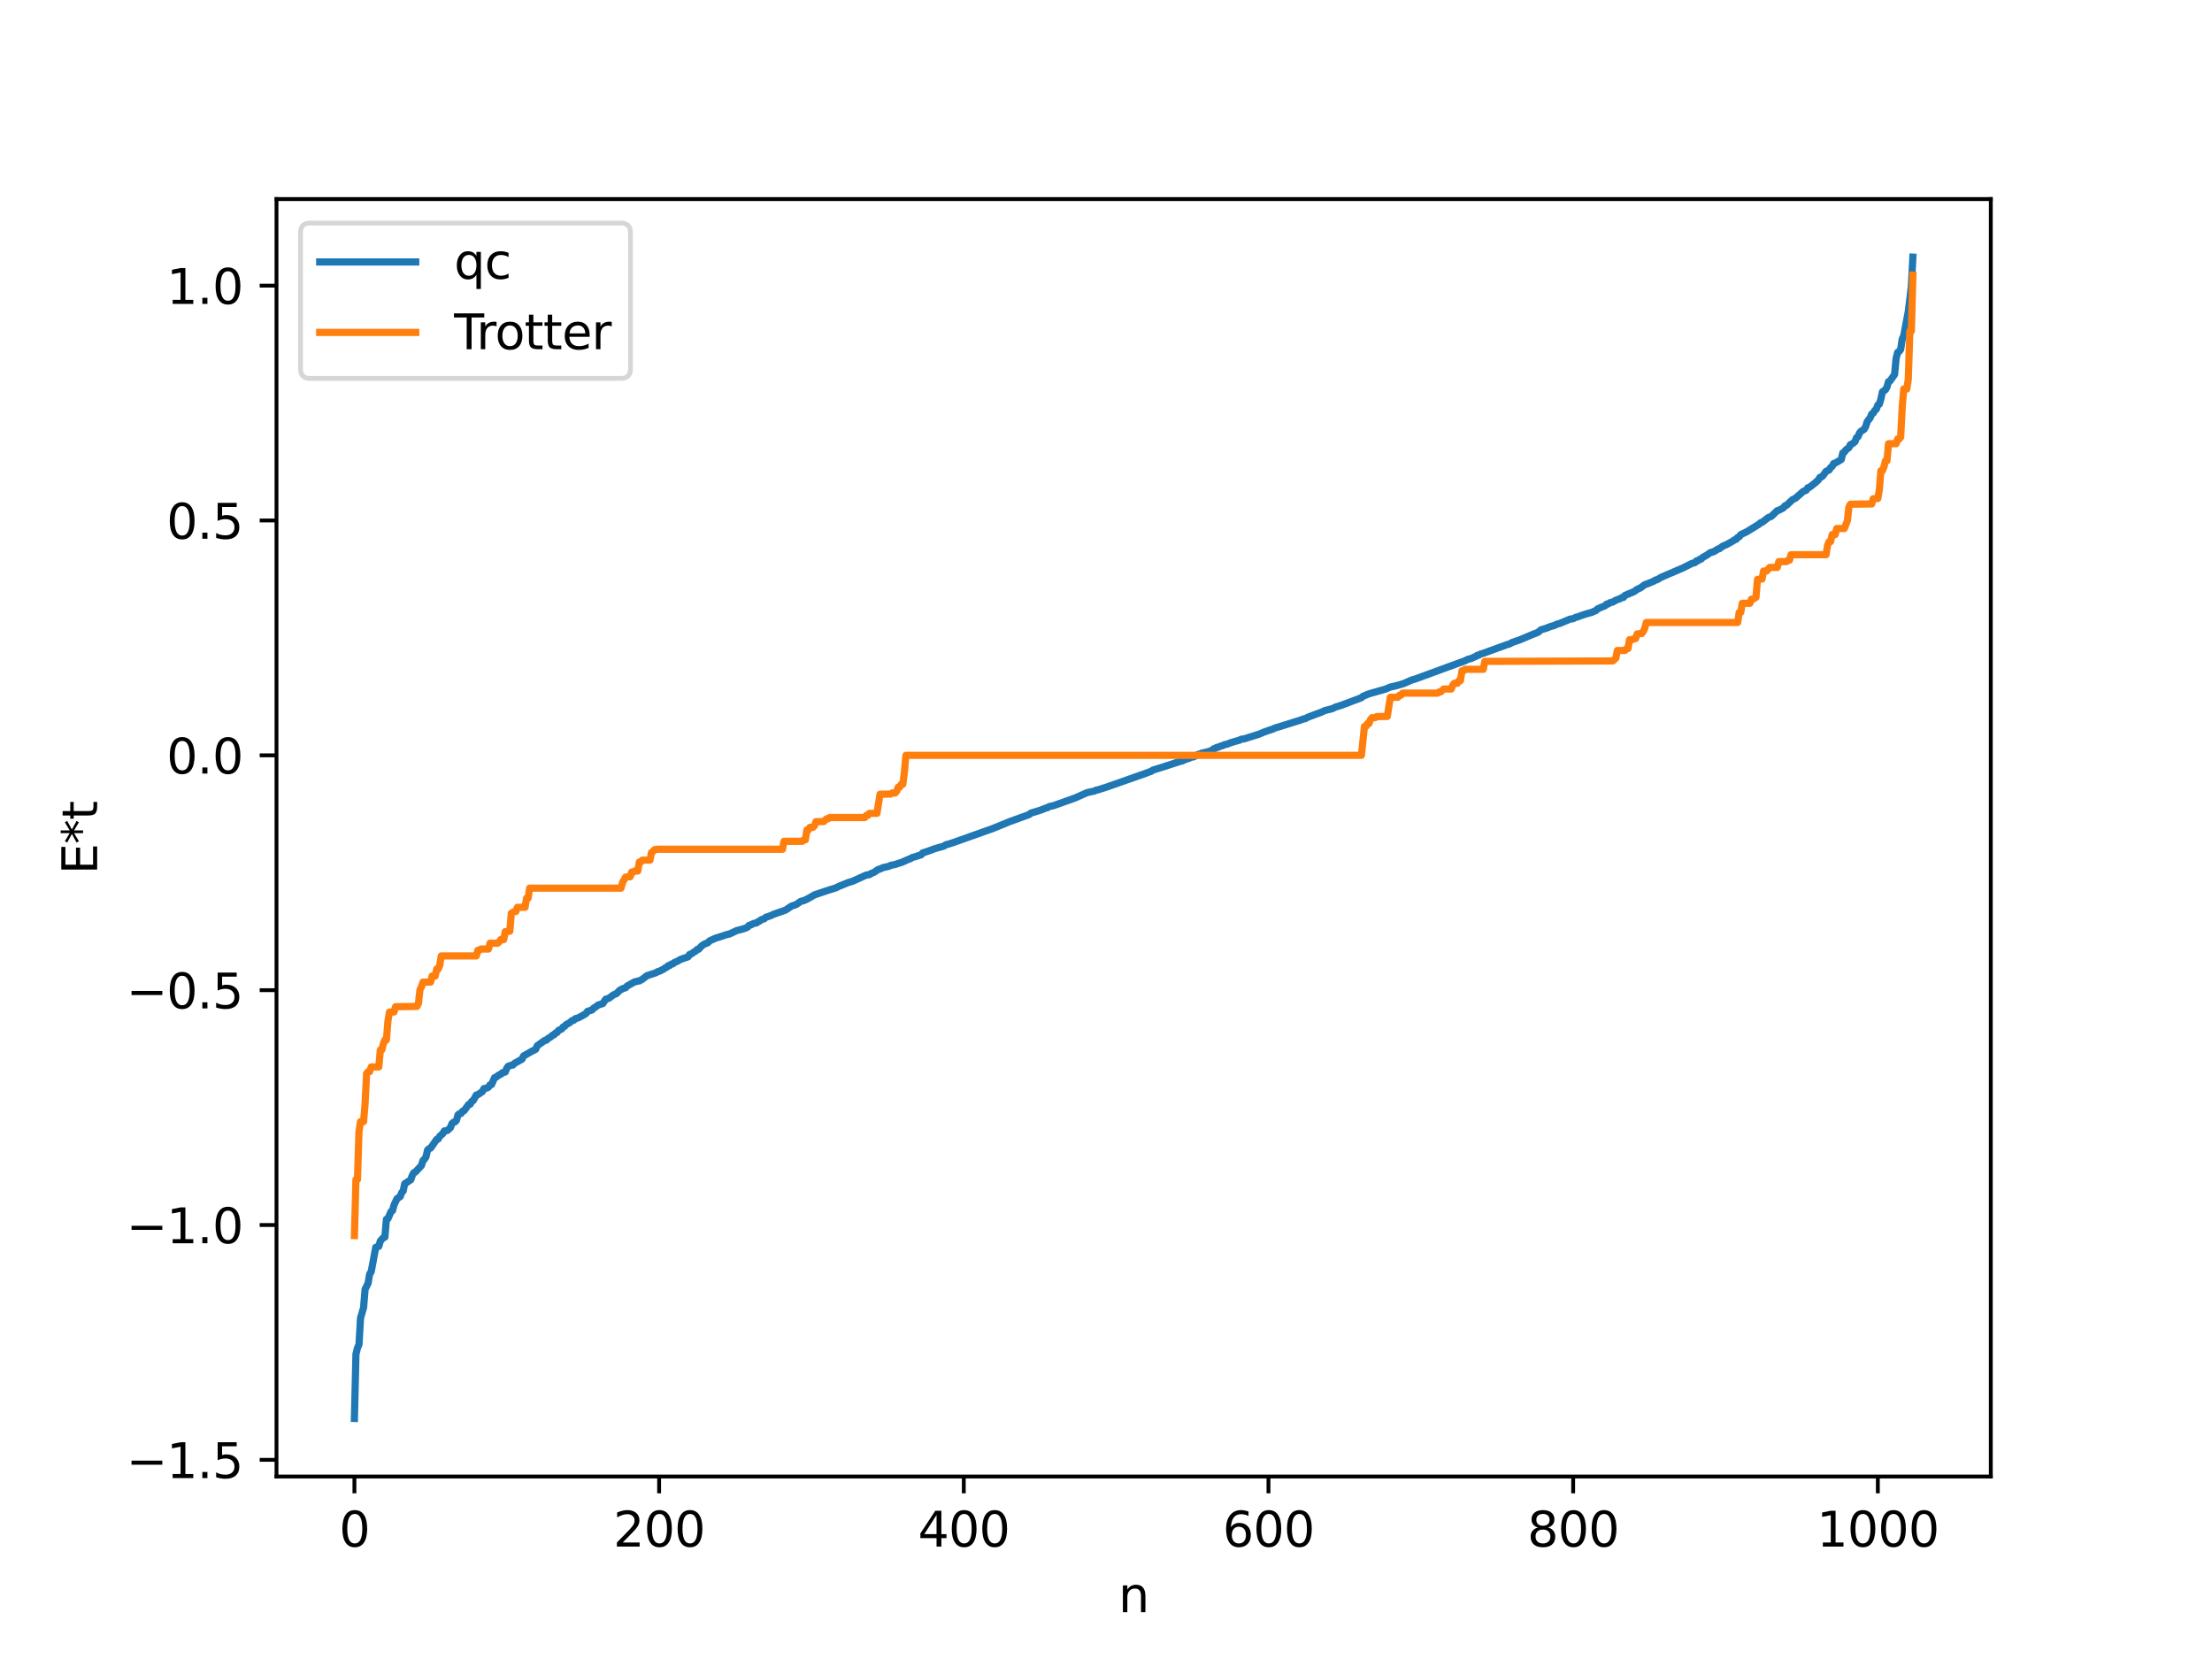 <?xml version="1.0" encoding="utf-8" standalone="no"?>
<!DOCTYPE svg PUBLIC "-//W3C//DTD SVG 1.1//EN"
  "http://www.w3.org/Graphics/SVG/1.1/DTD/svg11.dtd">
<svg xmlns:xlink="http://www.w3.org/1999/xlink" width="460.8pt" height="345.6pt" viewBox="0 0 460.8 345.6" xmlns="http://www.w3.org/2000/svg" version="1.1">
 <defs>
  <style type="text/css">*{stroke-linejoin: round; stroke-linecap: butt}</style>
 </defs>
 <g id="figure_1">
  <g id="patch_1">
   <path d="M 0 345.6 
L 460.8 345.6 
L 460.8 0 
L 0 0 
z
" style="fill: #ffffff"/>
  </g>
  <g id="axes_1">
   <g id="patch_2">
    <path d="M 57.6 307.584 
L 414.72 307.584 
L 414.72 41.472 
L 57.6 41.472 
z
" style="fill: #ffffff"/>
   </g>
   <g id="matplotlib.axis_1">
    <g id="xtick_1">
     <g id="line2d_1">
      <defs>
       <path id="md1d6ce6bfd" d="M 0 0 
L 0 3.5 
" style="stroke: #000000; stroke-width: 0.8"/>
      </defs>
      <g>
       <use xlink:href="#md1d6ce6bfd" x="73.833" y="307.584" style="stroke: #000000; stroke-width: 0.8"/>
      </g>
     </g>
     <g id="text_1">
      <!-- 0 -->
      <g transform="translate(70.651 322.182) scale(0.1 -0.1)">
       <defs>
        <path id="DejaVuSans-30" d="M 2034 4250 
Q 1547 4250 1301 3770 
Q 1056 3291 1056 2328 
Q 1056 1369 1301 889 
Q 1547 409 2034 409 
Q 2525 409 2770 889 
Q 3016 1369 3016 2328 
Q 3016 3291 2770 3770 
Q 2525 4250 2034 4250 
z
M 2034 4750 
Q 2819 4750 3233 4129 
Q 3647 3509 3647 2328 
Q 3647 1150 3233 529 
Q 2819 -91 2034 -91 
Q 1250 -91 836 529 
Q 422 1150 422 2328 
Q 422 3509 836 4129 
Q 1250 4750 2034 4750 
z
" transform="scale(0.016)"/>
       </defs>
       <use xlink:href="#DejaVuSans-30"/>
      </g>
     </g>
    </g>
    <g id="xtick_2">
     <g id="line2d_2">
      <g>
       <use xlink:href="#md1d6ce6bfd" x="137.304" y="307.584" style="stroke: #000000; stroke-width: 0.8"/>
      </g>
     </g>
     <g id="text_2">
      <!-- 200 -->
      <g transform="translate(127.76 322.182) scale(0.1 -0.1)">
       <defs>
        <path id="DejaVuSans-32" d="M 1228 531 
L 3431 531 
L 3431 0 
L 469 0 
L 469 531 
Q 828 903 1448 1529 
Q 2069 2156 2228 2338 
Q 2531 2678 2651 2914 
Q 2772 3150 2772 3378 
Q 2772 3750 2511 3984 
Q 2250 4219 1831 4219 
Q 1534 4219 1204 4116 
Q 875 4013 500 3803 
L 500 4441 
Q 881 4594 1212 4672 
Q 1544 4750 1819 4750 
Q 2544 4750 2975 4387 
Q 3406 4025 3406 3419 
Q 3406 3131 3298 2873 
Q 3191 2616 2906 2266 
Q 2828 2175 2409 1742 
Q 1991 1309 1228 531 
z
" transform="scale(0.016)"/>
       </defs>
       <use xlink:href="#DejaVuSans-32"/>
       <use xlink:href="#DejaVuSans-30" x="63.623"/>
       <use xlink:href="#DejaVuSans-30" x="127.246"/>
      </g>
     </g>
    </g>
    <g id="xtick_3">
     <g id="line2d_3">
      <g>
       <use xlink:href="#md1d6ce6bfd" x="200.775" y="307.584" style="stroke: #000000; stroke-width: 0.8"/>
      </g>
     </g>
     <g id="text_3">
      <!-- 400 -->
      <g transform="translate(191.231 322.182) scale(0.1 -0.1)">
       <defs>
        <path id="DejaVuSans-34" d="M 2419 4116 
L 825 1625 
L 2419 1625 
L 2419 4116 
z
M 2253 4666 
L 3047 4666 
L 3047 1625 
L 3713 1625 
L 3713 1100 
L 3047 1100 
L 3047 0 
L 2419 0 
L 2419 1100 
L 313 1100 
L 313 1709 
L 2253 4666 
z
" transform="scale(0.016)"/>
       </defs>
       <use xlink:href="#DejaVuSans-34"/>
       <use xlink:href="#DejaVuSans-30" x="63.623"/>
       <use xlink:href="#DejaVuSans-30" x="127.246"/>
      </g>
     </g>
    </g>
    <g id="xtick_4">
     <g id="line2d_4">
      <g>
       <use xlink:href="#md1d6ce6bfd" x="264.246" y="307.584" style="stroke: #000000; stroke-width: 0.8"/>
      </g>
     </g>
     <g id="text_4">
      <!-- 600 -->
      <g transform="translate(254.702 322.182) scale(0.1 -0.1)">
       <defs>
        <path id="DejaVuSans-36" d="M 2113 2584 
Q 1688 2584 1439 2293 
Q 1191 2003 1191 1497 
Q 1191 994 1439 701 
Q 1688 409 2113 409 
Q 2538 409 2786 701 
Q 3034 994 3034 1497 
Q 3034 2003 2786 2293 
Q 2538 2584 2113 2584 
z
M 3366 4563 
L 3366 3988 
Q 3128 4100 2886 4159 
Q 2644 4219 2406 4219 
Q 1781 4219 1451 3797 
Q 1122 3375 1075 2522 
Q 1259 2794 1537 2939 
Q 1816 3084 2150 3084 
Q 2853 3084 3261 2657 
Q 3669 2231 3669 1497 
Q 3669 778 3244 343 
Q 2819 -91 2113 -91 
Q 1303 -91 875 529 
Q 447 1150 447 2328 
Q 447 3434 972 4092 
Q 1497 4750 2381 4750 
Q 2619 4750 2861 4703 
Q 3103 4656 3366 4563 
z
" transform="scale(0.016)"/>
       </defs>
       <use xlink:href="#DejaVuSans-36"/>
       <use xlink:href="#DejaVuSans-30" x="63.623"/>
       <use xlink:href="#DejaVuSans-30" x="127.246"/>
      </g>
     </g>
    </g>
    <g id="xtick_5">
     <g id="line2d_5">
      <g>
       <use xlink:href="#md1d6ce6bfd" x="327.717" y="307.584" style="stroke: #000000; stroke-width: 0.8"/>
      </g>
     </g>
     <g id="text_5">
      <!-- 800 -->
      <g transform="translate(318.173 322.182) scale(0.1 -0.1)">
       <defs>
        <path id="DejaVuSans-38" d="M 2034 2216 
Q 1584 2216 1326 1975 
Q 1069 1734 1069 1313 
Q 1069 891 1326 650 
Q 1584 409 2034 409 
Q 2484 409 2743 651 
Q 3003 894 3003 1313 
Q 3003 1734 2745 1975 
Q 2488 2216 2034 2216 
z
M 1403 2484 
Q 997 2584 770 2862 
Q 544 3141 544 3541 
Q 544 4100 942 4425 
Q 1341 4750 2034 4750 
Q 2731 4750 3128 4425 
Q 3525 4100 3525 3541 
Q 3525 3141 3298 2862 
Q 3072 2584 2669 2484 
Q 3125 2378 3379 2068 
Q 3634 1759 3634 1313 
Q 3634 634 3220 271 
Q 2806 -91 2034 -91 
Q 1263 -91 848 271 
Q 434 634 434 1313 
Q 434 1759 690 2068 
Q 947 2378 1403 2484 
z
M 1172 3481 
Q 1172 3119 1398 2916 
Q 1625 2713 2034 2713 
Q 2441 2713 2670 2916 
Q 2900 3119 2900 3481 
Q 2900 3844 2670 4047 
Q 2441 4250 2034 4250 
Q 1625 4250 1398 4047 
Q 1172 3844 1172 3481 
z
" transform="scale(0.016)"/>
       </defs>
       <use xlink:href="#DejaVuSans-38"/>
       <use xlink:href="#DejaVuSans-30" x="63.623"/>
       <use xlink:href="#DejaVuSans-30" x="127.246"/>
      </g>
     </g>
    </g>
    <g id="xtick_6">
     <g id="line2d_6">
      <g>
       <use xlink:href="#md1d6ce6bfd" x="391.188" y="307.584" style="stroke: #000000; stroke-width: 0.8"/>
      </g>
     </g>
     <g id="text_6">
      <!-- 1000 -->
      <g transform="translate(378.463 322.182) scale(0.1 -0.1)">
       <defs>
        <path id="DejaVuSans-31" d="M 794 531 
L 1825 531 
L 1825 4091 
L 703 3866 
L 703 4441 
L 1819 4666 
L 2450 4666 
L 2450 531 
L 3481 531 
L 3481 0 
L 794 0 
L 794 531 
z
" transform="scale(0.016)"/>
       </defs>
       <use xlink:href="#DejaVuSans-31"/>
       <use xlink:href="#DejaVuSans-30" x="63.623"/>
       <use xlink:href="#DejaVuSans-30" x="127.246"/>
       <use xlink:href="#DejaVuSans-30" x="190.869"/>
      </g>
     </g>
    </g>
    <g id="text_7">
     <!-- n -->
     <g transform="translate(232.991 335.861) scale(0.1 -0.1)">
      <defs>
       <path id="DejaVuSans-6e" d="M 3513 2113 
L 3513 0 
L 2938 0 
L 2938 2094 
Q 2938 2591 2744 2837 
Q 2550 3084 2163 3084 
Q 1697 3084 1428 2787 
Q 1159 2491 1159 1978 
L 1159 0 
L 581 0 
L 581 3500 
L 1159 3500 
L 1159 2956 
Q 1366 3272 1645 3428 
Q 1925 3584 2291 3584 
Q 2894 3584 3203 3211 
Q 3513 2838 3513 2113 
z
" transform="scale(0.016)"/>
      </defs>
      <use xlink:href="#DejaVuSans-6e"/>
     </g>
    </g>
   </g>
   <g id="matplotlib.axis_2">
    <g id="ytick_1">
     <g id="line2d_7">
      <defs>
       <path id="m1b5e33b091" d="M 0 0 
L -3.5 0 
" style="stroke: #000000; stroke-width: 0.8"/>
      </defs>
      <g>
       <use xlink:href="#m1b5e33b091" x="57.6" y="304.111" style="stroke: #000000; stroke-width: 0.8"/>
      </g>
     </g>
     <g id="text_8">
      <!-- −1.5 -->
      <g transform="translate(26.317 307.91) scale(0.1 -0.1)">
       <defs>
        <path id="DejaVuSans-2212" d="M 678 2272 
L 4684 2272 
L 4684 1741 
L 678 1741 
L 678 2272 
z
" transform="scale(0.016)"/>
        <path id="DejaVuSans-2e" d="M 684 794 
L 1344 794 
L 1344 0 
L 684 0 
L 684 794 
z
" transform="scale(0.016)"/>
        <path id="DejaVuSans-35" d="M 691 4666 
L 3169 4666 
L 3169 4134 
L 1269 4134 
L 1269 2991 
Q 1406 3038 1543 3061 
Q 1681 3084 1819 3084 
Q 2600 3084 3056 2656 
Q 3513 2228 3513 1497 
Q 3513 744 3044 326 
Q 2575 -91 1722 -91 
Q 1428 -91 1123 -41 
Q 819 9 494 109 
L 494 744 
Q 775 591 1075 516 
Q 1375 441 1709 441 
Q 2250 441 2565 725 
Q 2881 1009 2881 1497 
Q 2881 1984 2565 2268 
Q 2250 2553 1709 2553 
Q 1456 2553 1204 2497 
Q 953 2441 691 2322 
L 691 4666 
z
" transform="scale(0.016)"/>
       </defs>
       <use xlink:href="#DejaVuSans-2212"/>
       <use xlink:href="#DejaVuSans-31" x="83.789"/>
       <use xlink:href="#DejaVuSans-2e" x="147.412"/>
       <use xlink:href="#DejaVuSans-35" x="179.199"/>
      </g>
     </g>
    </g>
    <g id="ytick_2">
     <g id="line2d_8">
      <g>
       <use xlink:href="#m1b5e33b091" x="57.6" y="255.19" style="stroke: #000000; stroke-width: 0.8"/>
      </g>
     </g>
     <g id="text_9">
      <!-- −1.0 -->
      <g transform="translate(26.317 258.989) scale(0.1 -0.1)">
       <use xlink:href="#DejaVuSans-2212"/>
       <use xlink:href="#DejaVuSans-31" x="83.789"/>
       <use xlink:href="#DejaVuSans-2e" x="147.412"/>
       <use xlink:href="#DejaVuSans-30" x="179.199"/>
      </g>
     </g>
    </g>
    <g id="ytick_3">
     <g id="line2d_9">
      <g>
       <use xlink:href="#m1b5e33b091" x="57.6" y="206.269" style="stroke: #000000; stroke-width: 0.8"/>
      </g>
     </g>
     <g id="text_10">
      <!-- −0.5 -->
      <g transform="translate(26.317 210.068) scale(0.1 -0.1)">
       <use xlink:href="#DejaVuSans-2212"/>
       <use xlink:href="#DejaVuSans-30" x="83.789"/>
       <use xlink:href="#DejaVuSans-2e" x="147.412"/>
       <use xlink:href="#DejaVuSans-35" x="179.199"/>
      </g>
     </g>
    </g>
    <g id="ytick_4">
     <g id="line2d_10">
      <g>
       <use xlink:href="#m1b5e33b091" x="57.6" y="157.348" style="stroke: #000000; stroke-width: 0.8"/>
      </g>
     </g>
     <g id="text_11">
      <!-- 0.0 -->
      <g transform="translate(34.697 161.147) scale(0.1 -0.1)">
       <use xlink:href="#DejaVuSans-30"/>
       <use xlink:href="#DejaVuSans-2e" x="63.623"/>
       <use xlink:href="#DejaVuSans-30" x="95.41"/>
      </g>
     </g>
    </g>
    <g id="ytick_5">
     <g id="line2d_11">
      <g>
       <use xlink:href="#m1b5e33b091" x="57.6" y="108.427" style="stroke: #000000; stroke-width: 0.8"/>
      </g>
     </g>
     <g id="text_12">
      <!-- 0.5 -->
      <g transform="translate(34.697 112.226) scale(0.1 -0.1)">
       <use xlink:href="#DejaVuSans-30"/>
       <use xlink:href="#DejaVuSans-2e" x="63.623"/>
       <use xlink:href="#DejaVuSans-35" x="95.41"/>
      </g>
     </g>
    </g>
    <g id="ytick_6">
     <g id="line2d_12">
      <g>
       <use xlink:href="#m1b5e33b091" x="57.6" y="59.506" style="stroke: #000000; stroke-width: 0.8"/>
      </g>
     </g>
     <g id="text_13">
      <!-- 1.0 -->
      <g transform="translate(34.697 63.305) scale(0.1 -0.1)">
       <use xlink:href="#DejaVuSans-31"/>
       <use xlink:href="#DejaVuSans-2e" x="63.623"/>
       <use xlink:href="#DejaVuSans-30" x="95.41"/>
      </g>
     </g>
    </g>
    <g id="text_14">
     <!-- E*t -->
     <g transform="translate(20.238 182.148) rotate(-90) scale(0.1 -0.1)">
      <defs>
       <path id="DejaVuSans-45" d="M 628 4666 
L 3578 4666 
L 3578 4134 
L 1259 4134 
L 1259 2753 
L 3481 2753 
L 3481 2222 
L 1259 2222 
L 1259 531 
L 3634 531 
L 3634 0 
L 628 0 
L 628 4666 
z
" transform="scale(0.016)"/>
       <path id="DejaVuSans-2a" d="M 3009 3897 
L 1888 3291 
L 3009 2681 
L 2828 2375 
L 1778 3009 
L 1778 1831 
L 1422 1831 
L 1422 3009 
L 372 2375 
L 191 2681 
L 1313 3291 
L 191 3897 
L 372 4206 
L 1422 3572 
L 1422 4750 
L 1778 4750 
L 1778 3572 
L 2828 4206 
L 3009 3897 
z
" transform="scale(0.016)"/>
       <path id="DejaVuSans-74" d="M 1172 4494 
L 1172 3500 
L 2356 3500 
L 2356 3053 
L 1172 3053 
L 1172 1153 
Q 1172 725 1289 603 
Q 1406 481 1766 481 
L 2356 481 
L 2356 0 
L 1766 0 
Q 1100 0 847 248 
Q 594 497 594 1153 
L 594 3053 
L 172 3053 
L 172 3500 
L 594 3500 
L 594 4494 
L 1172 4494 
z
" transform="scale(0.016)"/>
      </defs>
      <use xlink:href="#DejaVuSans-45"/>
      <use xlink:href="#DejaVuSans-2a" x="63.184"/>
      <use xlink:href="#DejaVuSans-74" x="113.184"/>
     </g>
    </g>
   </g>
   <g id="line2d_13">
    <path d="M 73.833 295.488 
L 74.15 282.112 
L 74.467 280.816 
L 74.785 280.095 
L 75.102 274.592 
L 75.737 272.415 
L 76.054 268.589 
L 76.689 267.289 
L 77.006 265.404 
L 77.324 264.934 
L 78.276 259.835 
L 78.91 259.643 
L 79.228 258.524 
L 79.862 257.819 
L 80.18 257.716 
L 80.497 254.006 
L 80.815 253.882 
L 81.449 252.388 
L 81.767 252.207 
L 82.084 251.004 
L 82.719 249.687 
L 83.353 249.293 
L 83.671 248.463 
L 83.988 248.101 
L 84.305 246.605 
L 85.575 245.762 
L 85.892 244.84 
L 86.21 244.284 
L 86.527 244.161 
L 87.796 242.797 
L 88.114 241.755 
L 88.431 241.481 
L 88.748 240.973 
L 89.066 239.577 
L 89.383 239.29 
L 89.7 239.171 
L 90.97 237.36 
L 91.287 237.272 
L 91.605 236.707 
L 92.239 236.153 
L 92.557 235.597 
L 93.191 235.5 
L 93.826 234.921 
L 94.143 234.085 
L 94.461 233.792 
L 94.778 233.711 
L 95.096 233.361 
L 95.413 232.242 
L 95.73 232.002 
L 96.048 231.955 
L 96.365 231.49 
L 96.682 231.38 
L 97.634 230.076 
L 97.952 230.025 
L 98.269 229.445 
L 98.586 229.262 
L 99.221 228.111 
L 99.539 228.039 
L 100.491 227.4 
L 100.808 226.772 
L 101.443 226.65 
L 101.76 226.471 
L 102.077 225.988 
L 102.395 225.941 
L 103.029 224.493 
L 103.347 224.399 
L 103.981 223.902 
L 104.299 223.815 
L 104.616 223.485 
L 105.251 223.32 
L 105.568 222.524 
L 105.886 222.111 
L 106.52 221.907 
L 106.838 221.865 
L 107.155 221.529 
L 108.742 220.647 
L 109.059 219.978 
L 110.646 219.08 
L 111.598 218.585 
L 111.915 217.852 
L 113.502 216.728 
L 113.82 216.691 
L 114.137 216.361 
L 114.772 215.977 
L 115.089 215.665 
L 115.406 215.579 
L 115.724 215.201 
L 116.041 215.09 
L 116.358 214.648 
L 116.993 214.369 
L 117.31 213.935 
L 117.628 213.806 
L 117.945 213.434 
L 118.58 213.108 
L 119.215 212.588 
L 119.532 212.526 
L 119.849 212.212 
L 120.484 212.026 
L 121.436 211.522 
L 122.071 211.137 
L 122.388 210.684 
L 123.34 210.391 
L 123.658 210.001 
L 123.975 209.847 
L 124.61 209.357 
L 125.562 209.07 
L 126.196 208.145 
L 126.831 207.964 
L 127.783 207.255 
L 128.418 206.987 
L 129.053 206.332 
L 129.687 205.97 
L 130.322 205.762 
L 130.639 205.416 
L 131.274 205.054 
L 132.226 204.523 
L 132.543 204.5 
L 132.861 204.355 
L 133.178 204.348 
L 133.813 203.993 
L 134.765 203.259 
L 136.669 202.635 
L 136.986 202.416 
L 137.304 202.354 
L 137.939 202.026 
L 138.256 201.892 
L 138.573 201.617 
L 138.891 201.502 
L 139.208 201.163 
L 139.525 201.126 
L 139.843 200.845 
L 140.16 200.79 
L 140.477 200.524 
L 141.112 200.245 
L 141.747 199.874 
L 142.381 199.646 
L 143.334 199.331 
L 143.651 198.829 
L 143.968 198.746 
L 144.603 198.293 
L 144.92 198.141 
L 145.238 197.787 
L 145.555 197.738 
L 146.19 197.022 
L 146.824 196.628 
L 147.459 196.393 
L 147.777 196.023 
L 149.046 195.45 
L 149.998 195.155 
L 151.585 194.628 
L 151.902 194.6 
L 153.489 193.843 
L 154.124 193.699 
L 155.076 193.423 
L 155.71 193.163 
L 156.028 192.774 
L 156.345 192.708 
L 156.98 192.38 
L 157.615 192.251 
L 157.932 191.993 
L 158.249 191.88 
L 158.567 191.593 
L 159.201 191.402 
L 159.519 191.096 
L 160.471 190.78 
L 161.105 190.482 
L 162.058 190.144 
L 163.644 189.588 
L 164.914 188.744 
L 165.548 188.543 
L 165.866 188.42 
L 166.818 187.769 
L 167.453 187.613 
L 168.087 187.322 
L 168.722 186.974 
L 169.674 186.417 
L 172.848 185.348 
L 174.117 184.965 
L 174.752 184.64 
L 176.021 184.128 
L 176.656 183.862 
L 177.608 183.582 
L 178.243 183.297 
L 180.464 182.284 
L 181.099 182.212 
L 181.416 181.994 
L 182.051 181.731 
L 183.003 181.105 
L 183.32 181.036 
L 183.955 180.741 
L 185.224 180.454 
L 185.542 180.267 
L 186.494 180.081 
L 187.129 179.859 
L 187.763 179.672 
L 189.35 178.978 
L 189.667 178.888 
L 189.985 178.65 
L 190.937 178.38 
L 191.889 178.07 
L 192.206 177.679 
L 193.476 177.268 
L 194.745 176.793 
L 196.649 176.25 
L 196.967 176.008 
L 197.601 175.835 
L 198.553 175.533 
L 206.805 172.596 
L 208.709 171.823 
L 210.296 171.17 
L 211.565 170.712 
L 214.421 169.677 
L 214.739 169.386 
L 216.643 168.815 
L 217.912 168.318 
L 218.229 168.249 
L 218.547 168.03 
L 219.499 167.823 
L 223.942 166.234 
L 226.481 165.113 
L 228.067 164.774 
L 228.385 164.577 
L 228.702 164.55 
L 229.337 164.345 
L 230.606 163.937 
L 238.858 161.031 
L 239.492 160.779 
L 239.81 160.69 
L 240.127 160.438 
L 242.348 159.751 
L 245.839 158.616 
L 246.157 158.559 
L 247.109 158.144 
L 247.743 157.957 
L 248.061 157.758 
L 248.696 157.66 
L 249.648 157.13 
L 249.965 157.114 
L 250.282 156.903 
L 251.552 156.62 
L 252.186 156.407 
L 252.504 156.319 
L 252.821 155.988 
L 253.139 155.922 
L 253.456 155.699 
L 253.773 155.652 
L 254.408 155.383 
L 254.725 155.327 
L 255.043 155.133 
L 255.677 155.008 
L 256.312 154.741 
L 257.581 154.36 
L 258.216 154.192 
L 258.534 153.995 
L 259.168 153.923 
L 262.342 152.921 
L 263.294 152.512 
L 264.246 152.176 
L 265.198 151.867 
L 265.515 151.679 
L 266.15 151.501 
L 269.958 150.31 
L 270.91 150.011 
L 271.545 149.762 
L 271.862 149.73 
L 272.497 149.389 
L 275.353 148.323 
L 275.988 148.024 
L 277.575 147.614 
L 278.21 147.3 
L 279.479 146.903 
L 283.605 145.346 
L 283.922 145.06 
L 284.874 144.655 
L 285.509 144.441 
L 288.682 143.536 
L 289.634 143.122 
L 290.269 142.99 
L 290.904 142.83 
L 291.539 142.658 
L 292.491 142.362 
L 294.077 141.661 
L 294.712 141.485 
L 301.694 138.927 
L 305.185 137.656 
L 305.82 137.333 
L 306.454 137.18 
L 307.089 136.884 
L 307.406 136.776 
L 307.724 136.526 
L 308.041 136.5 
L 308.358 136.271 
L 308.993 136.093 
L 314.071 134.243 
L 314.388 134.179 
L 315.023 133.831 
L 316.61 133.287 
L 318.514 132.484 
L 319.466 132.08 
L 320.1 131.851 
L 320.418 131.7 
L 321.053 131.184 
L 322.005 130.909 
L 322.957 130.53 
L 323.909 130.26 
L 324.226 130.055 
L 324.861 129.893 
L 325.496 129.636 
L 327.082 128.971 
L 327.717 128.879 
L 328.352 128.561 
L 328.669 128.509 
L 329.304 128.259 
L 330.256 127.938 
L 330.891 127.761 
L 331.525 127.588 
L 332.477 127.176 
L 332.795 126.85 
L 333.429 126.567 
L 334.381 126.187 
L 334.699 125.844 
L 335.016 125.813 
L 335.334 125.568 
L 335.968 125.418 
L 336.603 125.037 
L 337.555 124.683 
L 337.872 124.47 
L 338.19 124.455 
L 338.507 124.042 
L 340.411 123.24 
L 341.046 122.775 
L 341.681 122.495 
L 342.633 121.809 
L 343.267 121.585 
L 344.537 121.058 
L 344.854 120.834 
L 345.172 120.778 
L 346.124 120.22 
L 350.567 118.321 
L 352.471 117.365 
L 353.105 117.189 
L 353.423 116.832 
L 353.74 116.809 
L 354.058 116.525 
L 354.375 116.469 
L 354.692 116.124 
L 355.644 115.597 
L 356.279 115.114 
L 356.914 114.965 
L 357.548 114.597 
L 357.866 114.368 
L 358.183 114.307 
L 358.818 113.811 
L 359.77 113.396 
L 361.039 112.676 
L 361.357 112.44 
L 361.674 112.354 
L 361.991 111.962 
L 362.309 111.81 
L 362.626 111.375 
L 363.896 110.767 
L 366.434 109.202 
L 366.752 108.899 
L 367.069 108.813 
L 368.339 107.83 
L 368.973 107.587 
L 370.243 106.376 
L 370.56 106.301 
L 371.512 105.8 
L 371.829 105.363 
L 372.147 105.276 
L 373.416 104.083 
L 374.051 103.775 
L 375.638 102.374 
L 376.272 102.126 
L 376.59 101.614 
L 376.907 101.546 
L 378.177 100.548 
L 378.811 99.968 
L 379.129 99.433 
L 379.446 99.346 
L 379.763 99.088 
L 380.398 98.189 
L 381.033 97.912 
L 381.35 97.401 
L 381.667 97.16 
L 381.985 96.562 
L 382.302 96.476 
L 383.572 95.721 
L 383.889 94.354 
L 384.206 94.201 
L 384.524 93.726 
L 385.158 93.258 
L 385.476 92.618 
L 385.793 92.515 
L 386.428 92.011 
L 386.745 91.166 
L 387.062 90.974 
L 387.38 90.182 
L 387.697 89.819 
L 388.332 89.437 
L 388.649 88.871 
L 388.967 87.845 
L 389.601 87.019 
L 389.919 86.24 
L 390.236 86.052 
L 390.553 85.506 
L 390.871 85.24 
L 391.188 84.368 
L 391.505 84.186 
L 391.823 83.119 
L 392.14 81.634 
L 392.775 81.182 
L 393.092 80.632 
L 393.41 79.509 
L 393.727 79.361 
L 394.679 78.006 
L 394.996 74.65 
L 395.314 73.403 
L 395.631 73.219 
L 395.948 72.773 
L 396.266 70.639 
L 396.583 69.949 
L 397.535 64.859 
L 398.17 59.698 
L 398.487 53.568 
L 398.487 53.568 
" clip-path="url(#pdc57875df6)" style="fill: none; stroke: #1f77b4; stroke-width: 1.5; stroke-linecap: square"/>
   </g>
   <g id="line2d_14">
    <path d="M 73.833 257.389 
L 74.15 245.716 
L 74.467 245.716 
L 74.785 235.737 
L 75.102 233.664 
L 75.737 233.664 
L 76.054 229.931 
L 76.372 223.628 
L 76.689 223.241 
L 77.006 223.241 
L 77.324 222.266 
L 78.91 222.266 
L 79.228 218.71 
L 79.545 218.71 
L 79.862 217.423 
L 80.18 216.627 
L 80.497 216.627 
L 80.815 212.695 
L 81.132 210.845 
L 82.084 210.813 
L 82.401 209.717 
L 86.844 209.655 
L 87.162 209.055 
L 87.479 206.206 
L 87.796 205.576 
L 88.114 204.59 
L 89.7 204.59 
L 90.018 203.33 
L 90.653 203.33 
L 90.97 201.866 
L 91.287 201.866 
L 91.605 201.103 
L 91.922 199.141 
L 99.221 199.141 
L 99.539 197.973 
L 99.856 197.973 
L 100.173 197.696 
L 101.76 197.696 
L 102.077 196.485 
L 103.664 196.485 
L 103.981 196.211 
L 104.299 195.739 
L 104.934 195.739 
L 105.251 194.077 
L 106.203 193.994 
L 106.52 190.244 
L 107.155 189.873 
L 107.472 189.873 
L 107.79 189.01 
L 109.377 189.01 
L 109.694 187.115 
L 110.011 187.115 
L 110.329 185.022 
L 129.37 185.022 
L 129.687 183.832 
L 130.322 182.713 
L 131.274 182.642 
L 131.591 181.669 
L 131.909 181.669 
L 132.226 181.446 
L 132.861 181.446 
L 133.178 179.573 
L 133.496 179.573 
L 133.813 179.181 
L 135.4 179.181 
L 135.717 177.583 
L 136.034 177.368 
L 136.352 177.007 
L 136.986 176.916 
L 163.01 176.916 
L 163.327 175.258 
L 167.135 175.258 
L 167.453 174.955 
L 167.77 174.955 
L 168.087 172.903 
L 168.405 172.903 
L 168.722 172.355 
L 169.357 172.355 
L 169.674 172.002 
L 169.991 171.155 
L 171.578 171.155 
L 172.213 170.558 
L 172.53 170.558 
L 172.848 170.305 
L 180.147 170.305 
L 180.464 169.869 
L 180.781 169.869 
L 181.099 169.442 
L 182.686 169.442 
L 183.32 165.453 
L 185.542 165.418 
L 185.859 165.186 
L 186.494 165.186 
L 186.811 164.836 
L 187.129 163.959 
L 187.446 163.959 
L 187.763 163.365 
L 188.081 163.365 
L 188.398 160.885 
L 188.715 157.348 
L 283.605 157.348 
L 284.239 151.331 
L 284.557 151.331 
L 284.874 150.737 
L 285.191 150.737 
L 285.509 149.859 
L 285.826 149.509 
L 286.461 149.509 
L 286.778 149.278 
L 289 149.242 
L 289.634 145.254 
L 291.221 145.254 
L 291.539 144.826 
L 291.856 144.826 
L 292.173 144.39 
L 299.472 144.39 
L 299.79 144.137 
L 300.107 144.137 
L 300.742 143.54 
L 302.329 143.54 
L 302.646 142.694 
L 302.963 142.34 
L 303.598 142.34 
L 303.915 141.792 
L 304.233 141.792 
L 304.55 139.74 
L 304.867 139.74 
L 305.185 139.437 
L 308.993 139.437 
L 309.31 137.779 
L 335.968 137.688 
L 336.603 137.112 
L 336.92 135.515 
L 338.507 135.515 
L 338.824 135.122 
L 339.142 135.122 
L 339.459 133.249 
L 340.094 133.249 
L 340.411 133.027 
L 340.729 133.027 
L 341.046 132.054 
L 341.681 131.982 
L 341.998 131.982 
L 342.315 131.549 
L 342.633 130.863 
L 342.95 129.674 
L 361.991 129.674 
L 362.309 127.58 
L 362.626 127.58 
L 362.943 125.685 
L 364.53 125.685 
L 364.848 124.822 
L 365.165 124.822 
L 365.8 124.451 
L 366.117 120.702 
L 367.069 120.618 
L 367.386 118.957 
L 368.021 118.957 
L 368.656 118.211 
L 370.243 118.211 
L 370.56 116.999 
L 372.147 116.999 
L 372.464 116.723 
L 372.781 116.723 
L 373.099 115.554 
L 380.398 115.554 
L 380.715 113.592 
L 381.033 112.83 
L 381.35 112.83 
L 381.667 111.366 
L 382.302 111.366 
L 382.62 110.105 
L 384.206 110.105 
L 384.841 108.489 
L 385.158 105.64 
L 385.476 105.04 
L 389.919 104.978 
L 390.236 103.883 
L 391.188 103.851 
L 391.505 102 
L 391.823 98.068 
L 392.14 98.068 
L 392.458 97.273 
L 392.775 95.985 
L 393.092 95.985 
L 393.41 92.43 
L 394.996 92.43 
L 395.314 91.454 
L 395.631 91.454 
L 395.948 91.068 
L 396.266 84.765 
L 396.583 81.031 
L 397.218 81.031 
L 397.535 78.958 
L 397.853 68.98 
L 398.17 68.98 
L 398.487 57.306 
L 398.487 57.306 
" clip-path="url(#pdc57875df6)" style="fill: none; stroke: #ff7f0e; stroke-width: 1.5; stroke-linecap: square"/>
   </g>
   <g id="patch_3">
    <path d="M 57.6 307.584 
L 57.6 41.472 
" style="fill: none; stroke: #000000; stroke-width: 0.8; stroke-linejoin: miter; stroke-linecap: square"/>
   </g>
   <g id="patch_4">
    <path d="M 414.72 307.584 
L 414.72 41.472 
" style="fill: none; stroke: #000000; stroke-width: 0.8; stroke-linejoin: miter; stroke-linecap: square"/>
   </g>
   <g id="patch_5">
    <path d="M 57.6 307.584 
L 414.72 307.584 
" style="fill: none; stroke: #000000; stroke-width: 0.8; stroke-linejoin: miter; stroke-linecap: square"/>
   </g>
   <g id="patch_6">
    <path d="M 57.6 41.472 
L 414.72 41.472 
" style="fill: none; stroke: #000000; stroke-width: 0.8; stroke-linejoin: miter; stroke-linecap: square"/>
   </g>
   <g id="legend_1">
    <g id="patch_7">
     <path d="M 64.6 78.828 
L 129.342 78.828 
Q 131.342 78.828 131.342 76.828 
L 131.342 48.472 
Q 131.342 46.472 129.342 46.472 
L 64.6 46.472 
Q 62.6 46.472 62.6 48.472 
L 62.6 76.828 
Q 62.6 78.828 64.6 78.828 
z
" style="fill: #ffffff; opacity: 0.8; stroke: #cccccc; stroke-linejoin: miter"/>
    </g>
    <g id="line2d_15">
     <path d="M 66.6 54.57 
L 76.6 54.57 
L 86.6 54.57 
" style="fill: none; stroke: #1f77b4; stroke-width: 1.5; stroke-linecap: square"/>
    </g>
    <g id="text_15">
     <!-- qc -->
     <g transform="translate(94.6 58.07) scale(0.1 -0.1)">
      <defs>
       <path id="DejaVuSans-71" d="M 947 1747 
Q 947 1113 1208 752 
Q 1469 391 1925 391 
Q 2381 391 2643 752 
Q 2906 1113 2906 1747 
Q 2906 2381 2643 2742 
Q 2381 3103 1925 3103 
Q 1469 3103 1208 2742 
Q 947 2381 947 1747 
z
M 2906 525 
Q 2725 213 2448 61 
Q 2172 -91 1784 -91 
Q 1150 -91 751 415 
Q 353 922 353 1747 
Q 353 2572 751 3078 
Q 1150 3584 1784 3584 
Q 2172 3584 2448 3432 
Q 2725 3281 2906 2969 
L 2906 3500 
L 3481 3500 
L 3481 -1331 
L 2906 -1331 
L 2906 525 
z
" transform="scale(0.016)"/>
       <path id="DejaVuSans-63" d="M 3122 3366 
L 3122 2828 
Q 2878 2963 2633 3030 
Q 2388 3097 2138 3097 
Q 1578 3097 1268 2742 
Q 959 2388 959 1747 
Q 959 1106 1268 751 
Q 1578 397 2138 397 
Q 2388 397 2633 464 
Q 2878 531 3122 666 
L 3122 134 
Q 2881 22 2623 -34 
Q 2366 -91 2075 -91 
Q 1284 -91 818 406 
Q 353 903 353 1747 
Q 353 2603 823 3093 
Q 1294 3584 2113 3584 
Q 2378 3584 2631 3529 
Q 2884 3475 3122 3366 
z
" transform="scale(0.016)"/>
      </defs>
      <use xlink:href="#DejaVuSans-71"/>
      <use xlink:href="#DejaVuSans-63" x="63.477"/>
     </g>
    </g>
    <g id="line2d_16">
     <path d="M 66.6 69.249 
L 76.6 69.249 
L 86.6 69.249 
" style="fill: none; stroke: #ff7f0e; stroke-width: 1.5; stroke-linecap: square"/>
    </g>
    <g id="text_16">
     <!-- Trotter -->
     <g transform="translate(94.6 72.749) scale(0.1 -0.1)">
      <defs>
       <path id="DejaVuSans-54" d="M -19 4666 
L 3928 4666 
L 3928 4134 
L 2272 4134 
L 2272 0 
L 1638 0 
L 1638 4134 
L -19 4134 
L -19 4666 
z
" transform="scale(0.016)"/>
       <path id="DejaVuSans-72" d="M 2631 2963 
Q 2534 3019 2420 3045 
Q 2306 3072 2169 3072 
Q 1681 3072 1420 2755 
Q 1159 2438 1159 1844 
L 1159 0 
L 581 0 
L 581 3500 
L 1159 3500 
L 1159 2956 
Q 1341 3275 1631 3429 
Q 1922 3584 2338 3584 
Q 2397 3584 2469 3576 
Q 2541 3569 2628 3553 
L 2631 2963 
z
" transform="scale(0.016)"/>
       <path id="DejaVuSans-6f" d="M 1959 3097 
Q 1497 3097 1228 2736 
Q 959 2375 959 1747 
Q 959 1119 1226 758 
Q 1494 397 1959 397 
Q 2419 397 2687 759 
Q 2956 1122 2956 1747 
Q 2956 2369 2687 2733 
Q 2419 3097 1959 3097 
z
M 1959 3584 
Q 2709 3584 3137 3096 
Q 3566 2609 3566 1747 
Q 3566 888 3137 398 
Q 2709 -91 1959 -91 
Q 1206 -91 779 398 
Q 353 888 353 1747 
Q 353 2609 779 3096 
Q 1206 3584 1959 3584 
z
" transform="scale(0.016)"/>
       <path id="DejaVuSans-65" d="M 3597 1894 
L 3597 1613 
L 953 1613 
Q 991 1019 1311 708 
Q 1631 397 2203 397 
Q 2534 397 2845 478 
Q 3156 559 3463 722 
L 3463 178 
Q 3153 47 2828 -22 
Q 2503 -91 2169 -91 
Q 1331 -91 842 396 
Q 353 884 353 1716 
Q 353 2575 817 3079 
Q 1281 3584 2069 3584 
Q 2775 3584 3186 3129 
Q 3597 2675 3597 1894 
z
M 3022 2063 
Q 3016 2534 2758 2815 
Q 2500 3097 2075 3097 
Q 1594 3097 1305 2825 
Q 1016 2553 972 2059 
L 3022 2063 
z
" transform="scale(0.016)"/>
      </defs>
      <use xlink:href="#DejaVuSans-54"/>
      <use xlink:href="#DejaVuSans-72" x="46.334"/>
      <use xlink:href="#DejaVuSans-6f" x="85.197"/>
      <use xlink:href="#DejaVuSans-74" x="146.379"/>
      <use xlink:href="#DejaVuSans-74" x="185.588"/>
      <use xlink:href="#DejaVuSans-65" x="224.797"/>
      <use xlink:href="#DejaVuSans-72" x="286.32"/>
     </g>
    </g>
   </g>
  </g>
 </g>
 <defs>
  <clipPath id="pdc57875df6">
   <rect x="57.6" y="41.472" width="357.12" height="266.112"/>
  </clipPath>
 </defs>
</svg>
